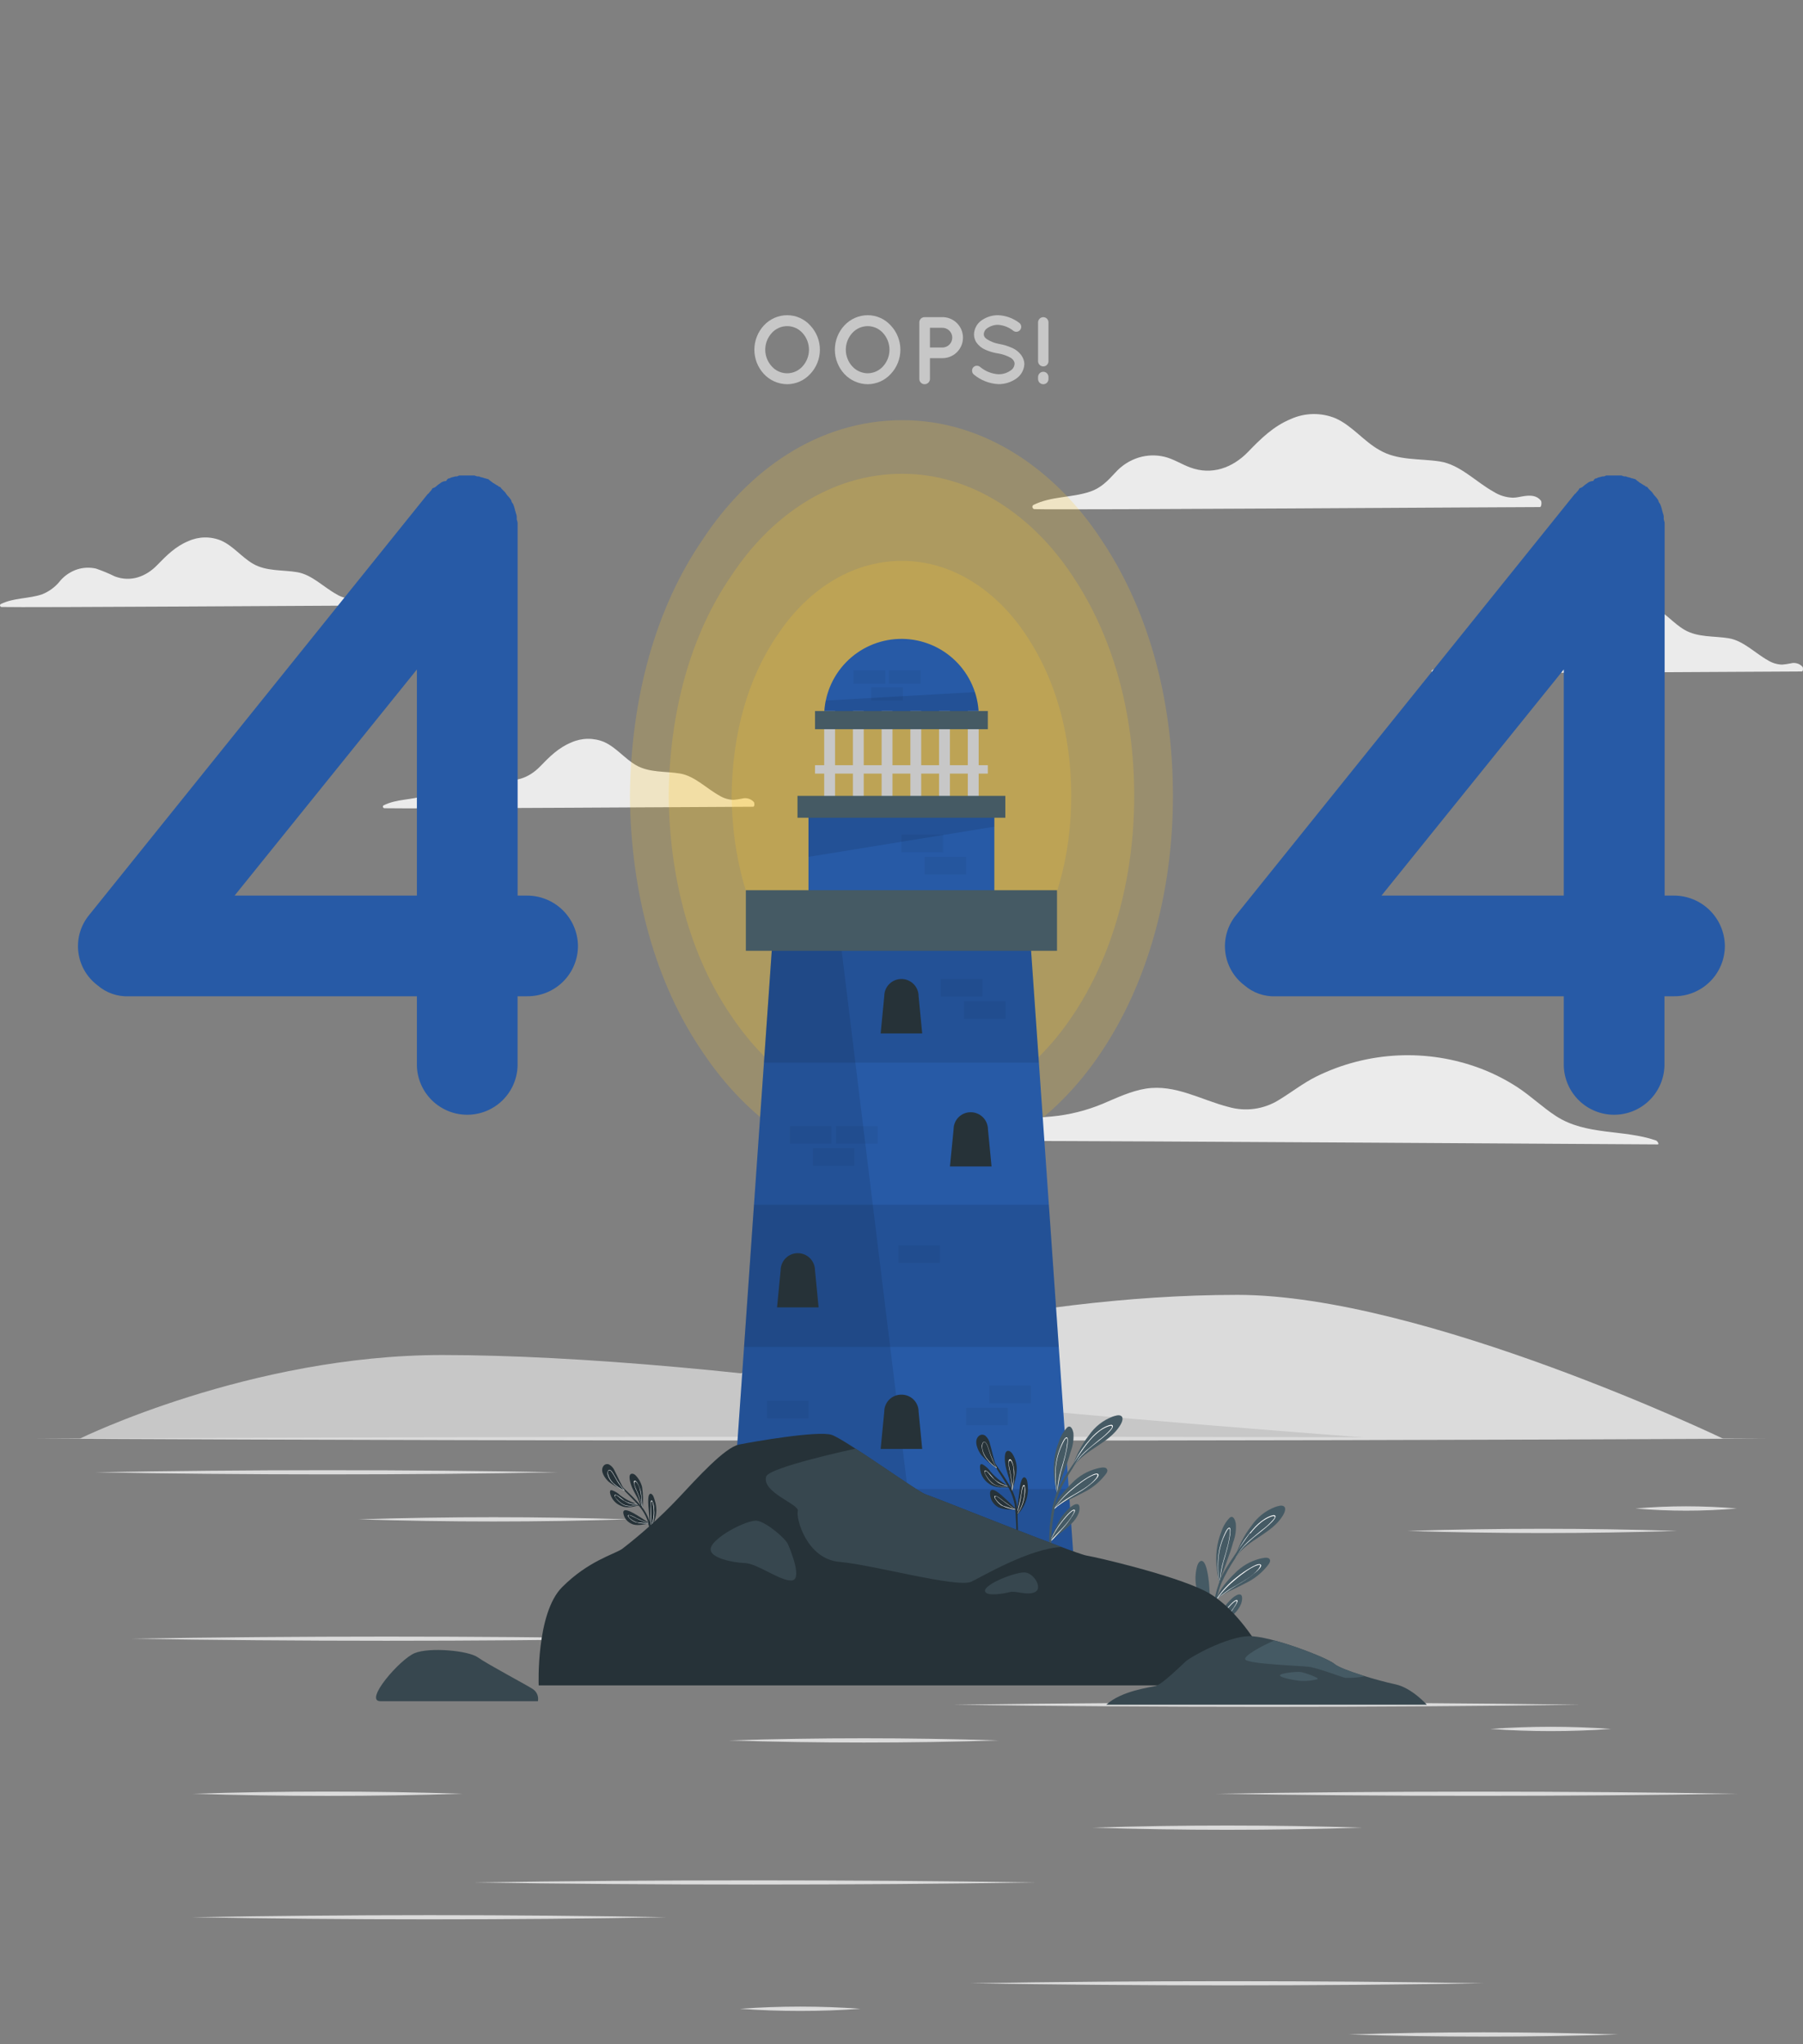 <svg width="232" height="263" viewBox="0 0 232 263" fill="none" xmlns="http://www.w3.org/2000/svg">
<rect x="0" y="0" width="232" height="263" fill="#808080" stroke="none"/>
<path d="M221.723 185.109C221.723 185.109 183.142 166.607 159.213 166.607C130.483 166.607 102.566 174.854 91.974 177.576C64.155 184.727 10.258 185.109 10.258 185.109H221.723Z" fill="#DBDBDB"/>
<path d="M10.258 185.109C10.258 185.109 32.164 174.347 56.911 174.347C74.186 174.347 98.983 176.578 122.334 180.227C131.225 181.618 177.507 185.109 177.507 185.109H10.258Z" fill="#C7C7C7"/>
<path d="M213.312 147.248C210.71 147.248 145.712 146.796 127.358 146.796C126.07 146.796 127.696 144.57 128.405 144.417C130.658 143.921 133.014 143.872 135.305 143.659C137.568 143.447 139.785 142.896 141.883 142.023C143.689 141.259 145.494 140.386 147.447 140.07C151.233 139.481 154.538 141.527 158.094 142.432C159.171 142.741 160.3 142.821 161.409 142.668C162.519 142.515 163.584 142.132 164.536 141.543C166.173 140.556 167.667 139.361 169.386 138.51C172.667 136.893 176.248 135.97 179.903 135.8C183.558 135.63 187.208 136.217 190.626 137.523C192.254 138.152 193.811 138.949 195.273 139.901C197.008 141.041 198.502 142.492 200.237 143.616C204.088 146.108 208.85 145.296 213.044 146.725C213.279 146.796 213.535 147.248 213.312 147.248Z" fill="#EBEBEB"/>
<path d="M198.153 65.244C194.711 65.244 136.767 65.626 133.123 65.511C132.861 65.511 132.72 65.118 132.981 64.966C135.278 63.831 137.891 64.06 140.269 63.258C141.671 62.784 142.532 61.867 143.509 60.815C144.322 59.902 145.369 59.228 146.536 58.867C147.599 58.546 148.728 58.511 149.809 58.764C150.987 59.042 151.991 59.718 153.125 60.138C155.913 61.191 158.618 60.193 160.604 58.131C162.24 56.434 163.876 54.831 166.085 53.92C166.995 53.508 167.98 53.288 168.979 53.274C169.977 53.26 170.968 53.452 171.889 53.838C174.006 54.803 175.446 56.74 177.464 57.885C179.809 59.287 182.662 58.976 185.264 59.374C187.866 59.773 189.884 61.993 192.175 63.264C192.923 63.742 193.786 64.009 194.673 64.038C195.186 64.038 195.688 63.886 196.195 63.82C196.986 63.722 197.733 63.749 198.268 64.404C198.404 64.567 198.355 65.244 198.153 65.244Z" fill="#EBEBEB"/>
<path d="M231.857 86.397C229.343 86.397 187.037 86.675 184.402 86.593C184.211 86.593 184.108 86.304 184.298 86.211C185.973 85.382 187.877 85.546 189.617 84.962C190.547 84.586 191.362 83.971 191.979 83.178C192.562 82.51 193.316 82.012 194.16 81.739C194.939 81.506 195.764 81.48 196.555 81.662C197.384 81.947 198.195 82.284 198.982 82.671C201.011 83.435 202.986 82.709 204.437 81.204C205.637 79.966 206.81 78.793 208.441 78.127C209.105 77.826 209.824 77.666 210.553 77.656C211.283 77.645 212.006 77.785 212.679 78.067C214.228 78.771 215.292 80.184 216.748 81.035C218.477 82.044 220.566 81.809 222.454 82.126C224.341 82.442 225.824 84.04 227.499 84.968C228.048 85.311 228.679 85.5 229.326 85.513C229.693 85.481 230.057 85.429 230.417 85.355C230.684 85.281 230.967 85.282 231.233 85.359C231.5 85.434 231.74 85.582 231.928 85.786C232.043 85.9 232.021 86.397 231.857 86.397Z" fill="#EBEBEB"/>
<path d="M96.926 103.802C94.412 103.802 52.111 104.081 49.471 103.993C49.28 103.993 49.177 103.71 49.368 103.617C51.042 102.782 52.946 102.951 54.686 102.362C55.62 101.99 56.438 101.374 57.053 100.579C57.638 99.912 58.392 99.417 59.235 99.144C60.013 98.909 60.839 98.883 61.63 99.068C62.456 99.353 63.265 99.689 64.051 100.071C66.086 100.841 68.061 100.11 69.506 98.61C70.701 97.366 71.879 96.199 73.504 95.533C74.169 95.232 74.888 95.072 75.617 95.061C76.346 95.051 77.07 95.191 77.743 95.473C79.297 96.177 80.361 97.59 81.817 98.441C83.546 99.45 85.635 99.21 87.517 99.531C89.399 99.853 90.894 101.446 92.568 102.368C93.115 102.711 93.745 102.899 94.39 102.913C94.756 102.879 95.12 102.826 95.481 102.755C95.748 102.682 96.029 102.683 96.296 102.758C96.562 102.833 96.802 102.979 96.992 103.181C97.112 103.306 97.096 103.802 96.926 103.802Z" fill="#EBEBEB"/>
<path d="M47.66 77.909C45.146 77.909 2.84 78.188 0.205 78.1C0.014 78.1 -0.089 77.817 0.101 77.724C1.776 76.895 3.68 77.058 5.42 76.469C6.353 76.097 7.168 75.481 7.782 74.686C8.367 74.021 9.121 73.525 9.963 73.251C10.738 73.011 11.562 72.98 12.352 73.158C13.182 73.443 13.993 73.78 14.78 74.167C16.809 74.931 18.784 74.206 20.234 72.7C21.434 71.462 22.607 70.289 24.238 69.624C24.902 69.323 25.622 69.162 26.351 69.152C27.08 69.141 27.804 69.282 28.476 69.564C30.026 70.267 31.089 71.68 32.545 72.531C34.275 73.54 36.364 73.3 38.251 73.622C40.138 73.944 41.622 75.537 43.297 76.458C43.845 76.802 44.477 76.99 45.124 77.004C45.49 76.97 45.854 76.917 46.215 76.846C46.481 76.773 46.763 76.774 47.029 76.849C47.296 76.924 47.536 77.07 47.726 77.271C47.846 77.413 47.807 77.909 47.66 77.909Z" fill="#EBEBEB"/>
<path d="M210.448 194.093C214.785 193.719 219.147 193.719 223.484 194.093C219.147 194.469 214.785 194.469 210.448 194.093Z" fill="#DBDBDB"/>
<path d="M223.484 230.797C201.955 231.157 178.015 231.146 156.469 230.797C178.02 230.442 201.95 230.431 223.484 230.797Z" fill="#DBDBDB"/>
<path d="M82.613 210.844C61.45 211.204 37.924 211.198 16.744 210.844C37.929 210.489 61.471 210.484 82.613 210.844Z" fill="#DBDBDB"/>
<path d="M59.513 230.797C47.966 231.162 36.347 231.162 24.805 230.797C36.347 230.426 47.966 230.426 59.513 230.797Z" fill="#DBDBDB"/>
<path d="M133.091 242.208C109.854 242.573 83.999 242.562 60.768 242.208C84.026 241.853 109.859 241.848 133.091 242.208Z" fill="#DBDBDB"/>
<path d="M175.255 235.16C163.713 235.526 152.094 235.526 140.547 235.16C152.094 234.79 163.713 234.79 175.255 235.16Z" fill="#DBDBDB"/>
<path d="M128.498 223.935C116.956 224.3 105.337 224.3 93.79 223.935C105.337 223.569 116.956 223.569 128.498 223.935Z" fill="#DBDBDB"/>
<path d="M208.25 261.768C196.708 262.134 185.089 262.134 173.542 261.768C185.089 261.403 196.708 261.403 208.25 261.768Z" fill="#DBDBDB"/>
<path d="M190.893 255.179C169.675 255.544 146.083 255.534 124.849 255.179C146.089 254.83 169.669 254.819 190.893 255.179Z" fill="#DBDBDB"/>
<path d="M80.846 195.489C69.304 195.855 57.68 195.855 46.138 195.489C57.68 195.124 69.299 195.124 80.846 195.489Z" fill="#DBDBDB"/>
<path d="M215.81 196.978C204.268 197.344 192.644 197.344 181.102 196.978C192.644 196.613 204.262 196.613 215.81 196.978Z" fill="#DBDBDB"/>
<path d="M71.748 189.434C52.657 189.8 31.384 189.789 12.238 189.434C31.373 189.085 52.602 189.074 71.748 189.434Z" fill="#DBDBDB"/>
<path d="M207.295 222.457C202.131 222.828 196.947 222.828 191.782 222.457C196.947 222.086 202.131 222.086 207.295 222.457Z" fill="#DBDBDB"/>
<path d="M85.777 246.686C66.141 247.046 44.322 247.041 24.685 246.686C44.322 246.332 66.141 246.321 85.777 246.686Z" fill="#DBDBDB"/>
<path d="M203.297 219.342C177.387 219.702 148.587 219.697 122.661 219.342C148.593 218.988 177.382 218.982 203.297 219.342Z" fill="#DBDBDB"/>
<path d="M110.732 258.463C105.566 258.834 100.38 258.834 95.214 258.463C100.38 258.092 105.566 258.092 110.732 258.463Z" fill="#DBDBDB"/>
<path d="M4.58 185.109C75.959 184.776 156.022 184.771 227.401 185.109C156.022 185.447 75.959 185.442 4.58 185.109Z" fill="#DBDBDB"/>
<path d="M104.257 41.876C105.055 42.719 105.5 43.835 105.5 44.996C105.5 46.157 105.055 47.273 104.257 48.116C103.882 48.527 103.427 48.856 102.919 49.083C102.412 49.31 101.863 49.43 101.306 49.436C100.74 49.434 100.18 49.316 99.661 49.089C99.142 48.862 98.676 48.531 98.29 48.116C97.504 47.267 97.068 46.153 97.068 44.996C97.068 43.839 97.504 42.725 98.29 41.876C98.674 41.459 99.141 41.127 99.66 40.9C100.179 40.673 100.74 40.556 101.306 40.556C101.863 40.559 102.413 40.678 102.921 40.905C103.429 41.133 103.884 41.463 104.257 41.876ZM104.094 44.996C104.094 44.199 103.797 43.43 103.259 42.841C103.01 42.565 102.706 42.343 102.365 42.192C102.025 42.04 101.657 41.962 101.285 41.962C100.912 41.962 100.544 42.04 100.204 42.192C99.864 42.343 99.559 42.565 99.31 42.841C98.769 43.428 98.469 44.196 98.469 44.993C98.469 45.791 98.769 46.559 99.31 47.145C99.558 47.423 99.862 47.646 100.203 47.799C100.543 47.951 100.912 48.03 101.285 48.03C101.658 48.03 102.026 47.951 102.367 47.799C102.707 47.646 103.011 47.423 103.259 47.145C103.797 46.559 104.095 45.792 104.094 44.996Z" fill="#C7C7C7"/>
<path d="M114.616 41.876C115.414 42.719 115.858 43.836 115.858 44.996C115.858 46.157 115.414 47.273 114.616 48.116C114.242 48.527 113.787 48.856 113.281 49.083C112.774 49.31 112.226 49.43 111.67 49.436C111.103 49.434 110.543 49.316 110.023 49.089C109.503 48.862 109.035 48.531 108.648 48.116C107.863 47.267 107.426 46.153 107.426 44.996C107.426 43.839 107.863 42.725 108.648 41.876C109.034 41.459 109.501 41.127 110.021 40.9C110.541 40.673 111.103 40.556 111.67 40.556C112.226 40.559 112.775 40.678 113.282 40.906C113.789 41.133 114.243 41.463 114.616 41.876ZM114.452 44.996C114.453 44.199 114.155 43.43 113.618 42.842C113.371 42.569 113.071 42.35 112.736 42.199C112.401 42.047 112.038 41.967 111.67 41.963C111.294 41.961 110.921 42.039 110.576 42.19C110.231 42.341 109.922 42.563 109.668 42.842C109.131 43.429 108.834 44.197 108.834 44.993C108.834 45.79 109.131 46.557 109.668 47.145C109.923 47.423 110.232 47.645 110.577 47.797C110.921 47.949 111.294 48.028 111.67 48.029C112.038 48.023 112.401 47.941 112.736 47.789C113.071 47.637 113.371 47.418 113.618 47.145C114.156 46.559 114.454 45.792 114.452 44.996Z" fill="#C7C7C7"/>
<path d="M121.178 46.082H119.661V48.76C119.658 48.941 119.584 49.114 119.454 49.241C119.324 49.367 119.15 49.438 118.969 49.436C118.79 49.435 118.618 49.363 118.492 49.236C118.365 49.11 118.294 48.939 118.292 48.76V41.483C118.291 41.394 118.308 41.306 118.342 41.224C118.376 41.141 118.426 41.066 118.489 41.004C118.552 40.941 118.626 40.891 118.709 40.857C118.791 40.823 118.879 40.806 118.969 40.807H121.15C121.507 40.791 121.863 40.847 122.197 40.972C122.531 41.097 122.836 41.289 123.094 41.536C123.352 41.782 123.557 42.078 123.698 42.406C123.838 42.734 123.91 43.087 123.91 43.444C123.91 43.801 123.838 44.154 123.698 44.482C123.557 44.81 123.352 45.106 123.094 45.353C122.836 45.599 122.531 45.791 122.197 45.916C121.863 46.042 121.507 46.098 121.15 46.082H121.178ZM119.661 44.712H121.178C121.351 44.724 121.525 44.7 121.689 44.641C121.853 44.582 122.003 44.491 122.13 44.372C122.257 44.253 122.358 44.109 122.427 43.95C122.496 43.79 122.532 43.618 122.532 43.444C122.532 43.27 122.496 43.098 122.427 42.939C122.358 42.779 122.257 42.636 122.13 42.517C122.003 42.398 121.853 42.306 121.689 42.248C121.525 42.189 121.351 42.165 121.178 42.176H119.661V44.712Z" fill="#C7C7C7"/>
<path d="M125.209 47.292C125.262 47.227 125.327 47.174 125.402 47.134C125.476 47.095 125.557 47.07 125.641 47.062C125.724 47.054 125.809 47.062 125.889 47.087C125.969 47.111 126.044 47.152 126.109 47.205C126.772 47.766 127.598 48.099 128.465 48.154C129.013 48.166 129.551 48.005 130.003 47.696C130.16 47.606 130.293 47.478 130.388 47.323C130.483 47.169 130.538 46.993 130.549 46.812C130.552 46.671 130.512 46.532 130.434 46.414C130.34 46.264 130.213 46.138 130.063 46.043C129.541 45.749 128.97 45.553 128.378 45.465H128.351C127.803 45.374 127.269 45.213 126.763 44.985C126.296 44.781 125.897 44.448 125.612 44.025C125.424 43.72 125.326 43.369 125.329 43.011C125.341 42.654 125.437 42.306 125.609 41.993C125.78 41.681 126.022 41.413 126.316 41.211C126.941 40.775 127.687 40.545 128.449 40.556C129.418 40.603 130.351 40.939 131.127 41.522C131.265 41.616 131.361 41.761 131.394 41.925C131.427 42.089 131.393 42.26 131.301 42.4C131.257 42.47 131.198 42.531 131.129 42.579C131.061 42.627 130.983 42.66 130.901 42.677C130.82 42.695 130.735 42.695 130.653 42.68C130.571 42.664 130.493 42.632 130.423 42.585C129.858 42.125 129.165 41.849 128.438 41.794C127.945 41.787 127.463 41.934 127.058 42.214C126.923 42.296 126.81 42.409 126.729 42.544C126.647 42.679 126.599 42.831 126.589 42.989C126.584 43.111 126.614 43.232 126.676 43.338C126.765 43.464 126.878 43.572 127.009 43.654C127.475 43.949 127.993 44.151 128.536 44.249C129.123 44.349 129.695 44.523 130.238 44.767C130.737 44.984 131.164 45.337 131.471 45.787C131.675 46.092 131.792 46.446 131.809 46.812C131.797 47.192 131.695 47.563 131.511 47.895C131.327 48.227 131.066 48.511 130.751 48.722C130.083 49.19 129.286 49.436 128.471 49.425C127.312 49.368 126.203 48.936 125.312 48.193C125.183 48.084 125.101 47.93 125.082 47.763C125.062 47.596 125.108 47.427 125.209 47.292Z" fill="#C7C7C7"/>
<path d="M133.571 46.463V41.483C133.572 41.304 133.644 41.133 133.77 41.007C133.897 40.88 134.068 40.808 134.247 40.807C134.335 40.808 134.422 40.826 134.503 40.86C134.584 40.895 134.658 40.944 134.72 41.007C134.782 41.07 134.83 41.145 134.863 41.226C134.896 41.308 134.913 41.395 134.912 41.483V46.463C134.914 46.552 134.898 46.64 134.865 46.722C134.832 46.804 134.784 46.88 134.722 46.943C134.66 47.006 134.586 47.057 134.505 47.092C134.423 47.126 134.335 47.145 134.247 47.145C134.158 47.145 134.069 47.127 133.987 47.093C133.904 47.059 133.83 47.009 133.767 46.945C133.704 46.882 133.654 46.807 133.62 46.724C133.587 46.641 133.57 46.553 133.571 46.463ZM134.247 49.436C134.158 49.437 134.07 49.42 133.987 49.386C133.905 49.352 133.83 49.303 133.767 49.24C133.704 49.177 133.654 49.102 133.621 49.02C133.587 48.937 133.57 48.849 133.571 48.76V48.509C133.572 48.33 133.644 48.159 133.77 48.032C133.897 47.906 134.068 47.834 134.247 47.833C134.424 47.835 134.594 47.908 134.718 48.034C134.843 48.161 134.912 48.331 134.912 48.509V48.76C134.914 48.848 134.898 48.936 134.865 49.018C134.832 49.1 134.783 49.175 134.721 49.237C134.659 49.3 134.586 49.35 134.504 49.385C134.423 49.419 134.335 49.436 134.247 49.436Z" fill="#C7C7C7"/>
<path d="M221.946 121.704C221.946 122.565 221.774 123.417 221.441 124.21C221.108 125.004 220.62 125.723 220.006 126.326C219.393 126.929 218.665 127.404 217.866 127.723C217.067 128.042 216.212 128.199 215.352 128.185H214.173V137.141C214.125 138.826 213.421 140.426 212.211 141.601C211.002 142.776 209.382 143.433 207.696 143.433C206.01 143.433 204.39 142.776 203.181 141.601C201.972 140.426 201.268 138.826 201.219 137.141V128.19H164.127C162.662 128.244 161.231 127.739 160.124 126.777C159.442 126.263 158.873 125.615 158.449 124.874C158.025 124.133 157.757 123.313 157.659 122.465C157.562 121.617 157.638 120.758 157.882 119.94C158.127 119.122 158.535 118.362 159.082 117.706L202.653 63.536C202.773 63.536 202.773 63.416 202.888 63.302C203.036 63.168 203.156 63.007 203.242 62.827C203.468 62.769 203.672 62.648 203.832 62.478C203.952 62.358 204.186 62.238 204.306 62.124C204.511 61.975 204.757 61.893 205.01 61.889C205.124 61.649 205.244 61.535 205.479 61.535C205.599 61.414 205.833 61.414 206.188 61.3C206.354 61.318 206.52 61.275 206.657 61.18H208.659C208.839 61.277 209.044 61.318 209.248 61.3C209.368 61.414 209.722 61.414 209.957 61.535C210.072 61.535 210.312 61.649 210.426 61.649C210.666 61.889 210.895 62.004 211.015 62.124C211.25 62.238 211.37 62.358 211.604 62.478C211.62 62.477 211.635 62.48 211.65 62.485C211.664 62.491 211.678 62.499 211.689 62.51C211.7 62.52 211.709 62.533 211.715 62.548C211.721 62.562 211.724 62.577 211.724 62.593C211.839 62.593 212.073 62.713 212.073 62.827L212.548 63.302C212.663 63.416 212.783 63.651 212.903 63.771C213.08 63.949 213.238 64.147 213.372 64.36C213.401 64.536 213.483 64.7 213.606 64.829C213.705 65.059 213.785 65.296 213.846 65.538C213.846 65.653 213.961 65.893 213.961 66.007C214.064 66.228 214.104 66.474 214.075 66.716C214.075 66.951 214.195 67.071 214.195 67.305V115.235H215.374C217.101 115.228 218.761 115.904 219.993 117.116C221.224 118.328 221.926 119.977 221.946 121.704ZM201.219 86.14L177.764 115.23H201.219V86.14Z" fill="#275AA6"/>
<path d="M74.371 121.704C74.371 122.565 74.199 123.417 73.866 124.21C73.533 125.004 73.045 125.723 72.432 126.326C71.818 126.929 71.09 127.404 70.291 127.723C69.492 128.042 68.637 128.199 67.777 128.185H66.599V137.141C66.55 138.826 65.846 140.426 64.636 141.601C63.427 142.776 61.807 143.433 60.121 143.433C58.435 143.433 56.816 142.776 55.606 141.601C54.397 140.426 53.693 138.826 53.644 137.141V128.19H16.553C15.087 128.244 13.656 127.739 12.549 126.777C11.866 126.264 11.295 125.617 10.87 124.877C10.445 124.136 10.175 123.317 10.076 122.468C9.977 121.62 10.051 120.761 10.294 119.942C10.538 119.123 10.945 118.363 11.491 117.706L55.062 63.536C55.182 63.536 55.182 63.416 55.297 63.302C55.443 63.166 55.563 63.006 55.651 62.827C55.876 62.767 56.08 62.647 56.24 62.478C56.355 62.358 56.595 62.238 56.709 62.124C56.917 61.976 57.164 61.894 57.419 61.889C57.533 61.649 57.653 61.535 57.888 61.535C58.008 61.414 58.242 61.414 58.597 61.3C58.762 61.317 58.929 61.275 59.066 61.18H61.068C61.248 61.277 61.453 61.318 61.657 61.3C61.777 61.414 62.126 61.414 62.366 61.535C62.48 61.535 62.715 61.649 62.835 61.649C63.069 61.889 63.304 62.004 63.424 62.124C63.659 62.238 63.779 62.358 64.013 62.478C64.044 62.478 64.073 62.49 64.094 62.512C64.116 62.533 64.128 62.562 64.128 62.593C64.248 62.593 64.482 62.713 64.482 62.827L64.957 63.302C65.071 63.416 65.191 63.651 65.306 63.771C65.488 63.947 65.647 64.145 65.781 64.36C65.807 64.537 65.889 64.701 66.015 64.829C66.114 65.058 66.192 65.296 66.25 65.538C66.25 65.653 66.37 65.893 66.37 66.007C66.473 66.228 66.513 66.474 66.484 66.716C66.484 66.951 66.604 67.071 66.604 67.305V115.235H67.782C69.513 115.224 71.177 115.898 72.412 117.11C73.647 118.322 74.351 119.974 74.371 121.704ZM53.644 86.14L30.189 115.23H53.644V86.14Z" fill="#275AA6"/>
<g opacity="0.2">
<path d="M150.927 102.401C150.927 114.946 147.616 126.565 141.682 135.401C135.872 144.128 126.763 150.739 116.127 150.739C105.217 150.739 96.245 144.112 90.435 135.401C84.364 126.565 81.163 114.968 81.053 102.401C81.19 89.691 84.364 78.231 90.435 69.389C96.245 60.553 105.217 54.062 116.127 54.062C126.763 54.062 135.872 60.553 141.682 69.389C147.627 78.231 150.927 89.691 150.927 102.401Z" fill="#FFC727"/>
</g>
<g opacity="0.2">
<path d="M145.942 102.401C145.942 113.173 143.1 123.128 138.011 130.688C133.036 138.156 125.225 143.834 116.11 143.834C106.756 143.834 99.065 138.156 94.085 130.688C88.881 123.112 86.159 113.173 86.039 102.401C86.159 91.491 88.881 81.673 94.085 74.102C99.065 66.526 106.756 60.962 116.11 60.962C125.225 60.962 133.02 66.526 138.011 74.102C143.1 81.684 145.942 91.508 145.942 102.401Z" fill="#FFC727"/>
</g>
<g opacity="0.2">
<path d="M137.842 102.401C137.842 110.261 135.769 117.51 132.054 123.041C128.427 128.495 122.727 132.63 116.078 132.63C109.254 132.63 103.641 128.485 100.008 123.041C96.19 117.51 94.226 110.261 94.139 102.401C94.226 94.453 96.212 87.286 100.008 81.755C103.641 76.229 109.281 72.166 116.078 72.166C122.727 72.166 128.427 76.229 132.054 81.755C135.769 87.286 137.842 94.431 137.842 102.401Z" fill="#FFC727"/>
</g>
<path d="M138.796 209.868H93.185L94.461 191.584L95.743 173.3L97.019 155.01L98.301 136.727L99.577 118.437H132.403L133.68 136.727L134.961 155.01L136.238 173.3L137.52 191.584L138.796 209.868Z" fill="#275AA6"/>
<path opacity="0.1" d="M133.68 136.727H98.301L99.577 118.437H132.403L133.68 136.727Z" fill="black"/>
<path opacity="0.1" d="M138.796 209.868H93.185L94.461 191.584H137.52L138.796 209.868Z" fill="black"/>
<path opacity="0.1" d="M136.238 173.3H95.743L97.019 155.01H134.961L136.238 173.3Z" fill="black"/>
<path opacity="0.1" d="M99.577 118.437H107.825L119.023 209.868H93.185L99.577 118.437Z" fill="black"/>
<path d="M115.99 125.965C115.404 125.965 114.843 126.197 114.428 126.612C114.014 127.026 113.781 127.588 113.781 128.174L113.318 132.968H118.663L118.199 128.174C118.199 127.588 117.967 127.026 117.552 126.612C117.138 126.197 116.576 125.965 115.99 125.965Z" fill="#263238"/>
<path d="M124.914 143.108C124.625 143.105 124.339 143.159 124.071 143.267C123.803 143.375 123.559 143.535 123.354 143.738C123.148 143.941 122.985 144.182 122.874 144.449C122.762 144.715 122.705 145.001 122.705 145.29L122.236 150.085H127.587L127.123 145.29C127.116 144.709 126.88 144.154 126.467 143.746C126.053 143.337 125.495 143.108 124.914 143.108Z" fill="#263238"/>
<path d="M102.659 161.24C102.078 161.24 101.52 161.469 101.107 161.877C100.693 162.285 100.457 162.84 100.45 163.421L99.987 168.216H105.332L104.868 163.421C104.86 162.841 104.623 162.287 104.21 161.879C103.797 161.47 103.24 161.241 102.659 161.24Z" fill="#263238"/>
<path d="M115.99 179.447C115.702 179.443 115.415 179.497 115.147 179.605C114.879 179.713 114.635 179.873 114.43 180.076C114.224 180.279 114.061 180.521 113.95 180.788C113.839 181.054 113.781 181.34 113.781 181.629L113.318 186.429H118.663L118.199 181.629C118.2 181.34 118.142 181.054 118.031 180.788C117.919 180.521 117.756 180.279 117.551 180.076C117.345 179.873 117.102 179.713 116.834 179.605C116.566 179.497 116.279 179.443 115.99 179.447Z" fill="#263238"/>
<path d="M125.929 92.07H106.052C106.072 89.508 107.079 87.054 108.864 85.217C110.648 83.38 113.073 82.303 115.632 82.209C118.192 82.116 120.689 83.013 122.603 84.715C124.517 86.417 125.7 88.791 125.907 91.344C125.923 91.584 125.929 91.829 125.929 92.07Z" fill="#275AA6"/>
<path opacity="0.1" d="M125.934 92.07H106.052C106.05 91.421 106.112 90.775 106.237 90.139L125.46 89.048C125.699 89.796 125.849 90.571 125.907 91.355C125.923 91.584 125.934 91.824 125.934 92.07Z" fill="black"/>
<path d="M107.448 104.206V91.486H106.052V104.206H107.448Z" fill="#C7C7C7"/>
<path d="M111.141 104.206V91.486H109.745V104.206H111.141Z" fill="#C7C7C7"/>
<path d="M114.839 104.206V91.486H113.443V104.206H114.839Z" fill="#C7C7C7"/>
<path d="M118.538 104.206V91.486H117.141V104.206H118.538Z" fill="#C7C7C7"/>
<path d="M122.23 104.206V91.486H120.834V104.206H122.23Z" fill="#C7C7C7"/>
<path d="M127.107 98.457H104.874V99.537H127.107V98.457Z" fill="#C7C7C7"/>
<path d="M125.929 104.206V91.486H124.532V104.206H125.929Z" fill="#C7C7C7"/>
<path d="M127.947 104.206H104.034V115.704H127.947V104.206Z" fill="#275AA6"/>
<path opacity="0.1" d="M127.947 104.206V106.366L104.034 110.25V104.206H127.947Z" fill="black"/>
<g opacity="0.05">
<path d="M132.654 178.285H127.309V180.543H132.654V178.285Z" fill="black"/>
<path d="M129.671 181.133H124.325V183.391H129.671V181.133Z" fill="black"/>
<path d="M112.93 144.892H107.585V147.15H112.93V144.892Z" fill="black"/>
<path d="M109.947 147.739H104.601V149.998H109.947V147.739Z" fill="black"/>
<path d="M106.974 144.892H101.628V147.15H106.974V144.892Z" fill="black"/>
<path d="M118.467 86.239H114.376V87.968H118.467V86.239Z" fill="black"/>
<path d="M116.181 88.42H112.09V90.15H116.181V88.42Z" fill="black"/>
<path d="M113.912 86.239H109.821V87.968H113.912V86.239Z" fill="black"/>
<path d="M104.034 180.233H98.688V182.491H104.034V180.233Z" fill="black"/>
<path d="M126.414 125.965H121.069V128.223H126.414V125.965Z" fill="black"/>
<path d="M129.392 128.817H124.047V131.076H129.392V128.817Z" fill="black"/>
<path d="M121.336 107.402H115.99V109.661H121.336V107.402Z" fill="black"/>
<path d="M124.32 110.25H118.974V112.508H124.32V110.25Z" fill="black"/>
<path d="M120.949 160.236H115.603V162.494H120.949V160.236Z" fill="black"/>
</g>
<path d="M136.009 114.543H95.972V122.337H136.009V114.543Z" fill="#455A64"/>
<path d="M129.36 102.401H102.616V105.215H129.36V102.401Z" fill="#455A64"/>
<path d="M127.107 91.486H104.874V93.826H127.107V91.486Z" fill="#455A64"/>
<path d="M129.785 191.382C128.923 191.409 127.969 191.458 127.254 190.902C126.895 190.664 126.601 190.339 126.4 189.958C126.199 189.577 126.097 189.151 126.103 188.72C126.103 188.469 126.185 188.316 126.452 188.425C126.852 188.658 127.196 188.974 127.461 189.353C127.82 189.767 128.218 190.146 128.651 190.482C128.956 190.716 129.289 190.918 129.6 191.147L129.714 191.235L129.758 191.267H129.785C129.79 191.265 129.796 191.264 129.801 191.264C129.807 191.264 129.813 191.265 129.818 191.267C129.833 191.272 129.846 191.282 129.854 191.296C129.861 191.309 129.863 191.326 129.859 191.341C129.854 191.356 129.844 191.369 129.83 191.377C129.817 191.384 129.8 191.386 129.785 191.382Z" fill="#263238"/>
<path d="M129.823 191.322C129.07 191.322 128.258 191.322 127.641 190.831C127.364 190.587 127.128 190.3 126.943 189.98C126.856 189.838 126.594 189.434 126.703 189.249C126.9 188.944 127.794 190.187 127.92 190.302C128.392 190.73 128.967 191.029 129.589 191.169L129.703 191.256C129.263 191.166 128.841 191.004 128.454 190.776C127.979 190.428 127.556 190.013 127.2 189.544C127.107 189.445 126.834 189.129 126.736 189.325C126.638 189.522 126.916 189.871 126.97 189.964C127.151 190.265 127.375 190.537 127.636 190.771C128.236 191.316 129.049 191.278 129.818 191.316C129.823 191.311 129.823 191.316 129.823 191.322Z" fill="white"/>
<path d="M130.254 191.905V192.004C130.247 192.008 130.238 192.01 130.23 192.01C130.221 192.01 130.213 192.008 130.205 192.004V191.971V191.944C130.052 191.371 129.992 190.782 129.834 190.215C129.676 189.647 129.491 189.124 129.381 188.578C129.311 188.229 129.071 186.478 129.84 186.696C130.183 186.789 130.418 187.285 130.543 187.58C130.712 187.98 130.81 188.406 130.832 188.84C130.865 189.887 130.472 190.88 130.254 191.905Z" fill="#263238"/>
<path d="M130.505 189.724C130.518 189.323 130.476 188.923 130.38 188.534C130.347 188.398 130.178 187.754 129.96 187.771C129.741 187.787 129.796 188.06 129.78 188.153C129.77 188.548 129.823 188.942 129.938 189.32C130.088 190.09 130.18 190.871 130.216 191.655V191.807V191.933C130.216 191.933 130.216 191.96 130.216 191.971V192.004C130.222 192.008 130.23 192.01 130.238 192.01C130.246 192.01 130.253 192.008 130.26 192.004V191.905V191.982V191.9V191.753C130.381 191.082 130.463 190.404 130.505 189.724ZM130.243 191.491C130.243 191.033 130.178 190.575 130.112 190.122C130.047 189.669 129.992 189.391 129.911 189.031C129.861 188.828 129.829 188.622 129.812 188.414C129.812 188.251 129.812 187.662 130.134 188.027C130.329 188.382 130.432 188.779 130.434 189.184C130.47 189.546 130.47 189.912 130.434 190.274C130.374 190.678 130.303 191.082 130.243 191.491Z" fill="white"/>
<path d="M130.718 194.251H130.685C129.9 194.213 128.858 194.284 128.203 193.765C127.927 193.562 127.709 193.291 127.568 192.979C127.428 192.666 127.37 192.323 127.401 191.982C127.571 191.256 128.552 192.129 128.809 192.336C129.485 192.923 130.128 193.548 130.734 194.207L130.718 194.251Z" fill="#263238"/>
<path d="M130.745 194.251L130.609 194.169C130.096 193.842 129.589 193.493 129.109 193.122C128.983 193.029 128.1 192.244 127.969 192.527C127.887 192.696 128.181 193.04 128.274 193.16C128.441 193.373 128.642 193.557 128.869 193.705C129.422 193.973 130.012 194.157 130.62 194.251H130.701C130.701 194.251 130.751 194.251 130.745 194.251ZM129.191 193.804C128.941 193.69 128.712 193.535 128.514 193.345C128.383 193.22 127.92 192.751 128.045 192.56C128.111 192.456 128.165 192.511 128.291 192.56L128.454 192.658C128.585 192.745 128.705 192.844 128.831 192.942C129.043 193.116 129.261 193.28 129.485 193.444C129.851 193.711 130.227 193.962 130.609 194.196C130.128 194.09 129.654 193.953 129.191 193.787V193.804Z" fill="white"/>
<path d="M132.152 192.642C131.947 193.542 131.478 194.361 130.805 194.993C130.798 194.997 130.791 194.999 130.783 194.999C130.776 194.999 130.768 194.997 130.761 194.993C130.761 194.993 130.761 194.96 130.761 194.944L130.8 194.905C130.931 193.815 131.072 192.778 131.187 191.709C131.187 191.453 131.405 189.849 131.901 190.111C132.207 190.275 132.223 190.929 132.251 191.202C132.293 191.684 132.26 192.17 132.152 192.642Z" fill="#263238"/>
<path d="M131.869 191.213C131.841 191.12 131.792 191.033 131.694 191.093C131.503 191.213 131.427 191.965 131.394 192.184C131.263 193.04 131.061 193.869 130.849 194.715C130.849 194.785 130.811 194.856 130.794 194.927L130.745 194.993C130.752 194.997 130.759 194.999 130.767 194.999C130.775 194.999 130.782 194.997 130.789 194.993L130.854 194.905C131.19 194.445 131.451 193.936 131.629 193.395C131.743 193.051 131.82 192.696 131.858 192.336C131.932 191.966 131.935 191.585 131.869 191.213ZM130.86 194.835C130.847 194.847 130.838 194.862 130.832 194.878C130.838 194.848 130.847 194.819 130.86 194.791C131.06 194.149 131.22 193.495 131.34 192.833C131.394 192.495 131.432 192.156 131.498 191.818C131.531 191.682 131.596 191.273 131.716 191.213C131.836 191.153 131.831 191.305 131.841 191.393C131.847 191.474 131.847 191.556 131.841 191.638C131.857 192.78 131.513 193.898 130.86 194.835Z" fill="white"/>
<path d="M130.936 197.295H130.778C130.778 197.153 130.778 197.016 130.778 196.88C130.778 196.335 130.734 195.762 130.701 195.206C130.701 194.889 130.663 194.573 130.625 194.262V194.251C130.625 194.251 130.625 194.196 130.625 194.175C130.628 194.147 130.628 194.12 130.625 194.093C130.554 193.384 130.37 192.692 130.08 192.042C129.981 191.824 129.872 191.611 129.758 191.404L129.725 191.344L129.692 191.278L129.665 191.235C129.305 190.596 128.885 189.985 128.492 189.369L128.16 188.824V188.791V188.753C127.669 187.973 127.178 187.182 126.665 186.418C126.665 186.391 126.692 186.364 126.709 186.391C127.058 186.904 127.418 187.4 127.772 187.902L127.914 188.104L128.198 188.502L128.743 189.304C129.27 190.055 129.752 190.836 130.189 191.644L130.276 191.829L130.331 191.944C130.331 191.987 130.369 192.031 130.391 192.08C130.715 192.866 130.9 193.702 130.936 194.551C130.936 194.611 130.936 194.671 130.936 194.731C130.933 194.758 130.933 194.786 130.936 194.813V194.856C130.933 194.874 130.933 194.893 130.936 194.911V194.955C130.936 195.009 130.936 195.058 130.936 195.107C130.936 195.653 130.974 196.226 130.985 196.782L130.936 197.295Z" fill="#263238"/>
<path d="M126.25 187.193C125.825 186.614 125.274 185.425 125.907 184.804C126.022 184.684 126.176 184.611 126.342 184.599C126.507 184.587 126.67 184.637 126.801 184.738C127.114 185.027 127.323 185.41 127.396 185.829C127.685 186.844 127.876 187.874 128.241 188.862C128.257 188.897 128.269 188.934 128.28 188.971C128.28 188.971 128.28 188.971 128.247 188.971L128.214 188.878C127.479 188.418 126.817 187.85 126.25 187.193Z" fill="#263238"/>
<path d="M128.247 188.851C128.096 188.611 127.962 188.361 127.843 188.104C127.605 187.571 127.4 187.024 127.227 186.467C127.161 186.249 126.85 185.185 126.469 185.611C126.34 185.825 126.301 186.082 126.36 186.325C126.404 186.674 126.515 187.011 126.687 187.318C127.052 187.91 127.539 188.418 128.116 188.807L128.192 188.867V188.894H128.225C128.225 188.894 128.252 188.856 128.247 188.851ZM128.078 188.731C127.618 188.389 127.212 187.981 126.872 187.52C126.699 187.273 126.564 187.001 126.474 186.713C126.436 186.586 126.408 186.457 126.392 186.325C126.381 186.226 126.381 186.125 126.392 186.025C126.392 185.807 126.485 185.573 126.616 185.545C126.747 185.518 126.829 185.611 126.932 185.796C126.97 185.857 127.003 185.921 127.03 185.987C127.099 186.151 127.157 186.318 127.205 186.489C127.298 186.773 127.385 187.034 127.489 187.329C127.554 187.514 127.63 187.7 127.707 187.874C127.843 188.191 128.002 188.497 128.181 188.791L128.078 188.731Z" fill="white"/>
<path d="M82.172 193.705C81.43 193.891 80.601 194.104 79.881 193.744C79.528 193.602 79.216 193.374 78.974 193.082C78.731 192.79 78.565 192.442 78.49 192.069C78.49 191.845 78.49 191.704 78.741 191.747C79.133 191.877 79.49 192.094 79.788 192.38C80.176 192.674 80.59 192.932 81.026 193.149C81.337 193.296 81.659 193.416 81.97 193.558L82.09 193.613H82.133C82.133 193.613 82.133 193.613 82.166 193.613C82.172 193.612 82.178 193.613 82.184 193.615C82.19 193.617 82.195 193.62 82.2 193.624C82.204 193.628 82.208 193.633 82.211 193.639C82.213 193.644 82.215 193.65 82.215 193.656C82.216 193.662 82.215 193.669 82.213 193.674C82.211 193.68 82.208 193.685 82.204 193.69C82.2 193.694 82.195 193.698 82.189 193.701C82.184 193.704 82.178 193.705 82.172 193.705Z" fill="#263238"/>
<path d="M82.172 193.64C81.512 193.765 80.808 193.94 80.186 193.602C79.903 193.435 79.645 193.228 79.423 192.985C79.324 192.876 79.019 192.555 79.084 192.391C79.199 192.085 80.208 193.007 80.339 193.089C80.825 193.378 81.377 193.536 81.943 193.547L82.063 193.602C81.662 193.6 81.264 193.533 80.884 193.405C80.408 193.187 79.965 192.9 79.57 192.555C79.477 192.489 79.183 192.26 79.128 192.451C79.073 192.642 79.384 192.893 79.45 192.964C79.659 193.193 79.902 193.39 80.17 193.547C80.792 193.896 81.495 193.738 82.161 193.629L82.172 193.64Z" fill="white"/>
<path d="M82.674 194.071V194.158C82.668 194.164 82.66 194.167 82.652 194.167C82.644 194.167 82.636 194.164 82.63 194.158V194.12C82.395 193.656 82.237 193.149 81.997 192.685C81.757 192.222 81.506 191.807 81.31 191.344C81.184 191.055 80.661 189.571 81.37 189.62C81.686 189.62 81.981 190.035 82.144 190.269C82.363 190.587 82.524 190.942 82.619 191.316C82.758 192.228 82.777 193.154 82.674 194.071Z" fill="#263238"/>
<path d="M82.499 192.124C82.438 191.772 82.33 191.431 82.177 191.109C82.123 191 81.861 190.465 81.67 190.52C81.479 190.574 81.583 190.798 81.588 190.88C81.649 191.226 81.763 191.561 81.926 191.873C82.198 192.517 82.423 193.181 82.597 193.858C82.594 193.904 82.594 193.949 82.597 193.995C82.597 194.033 82.597 194.065 82.597 194.104V194.175C82.603 194.18 82.611 194.183 82.619 194.183C82.627 194.183 82.635 194.18 82.641 194.175C82.638 194.146 82.638 194.116 82.641 194.087C82.639 194.111 82.639 194.135 82.641 194.158V194.071C82.641 194.033 82.641 193.995 82.641 193.956C82.626 193.343 82.579 192.732 82.499 192.124ZM82.586 193.711C82.483 193.313 82.363 192.925 82.226 192.538C82.09 192.151 81.986 191.922 81.855 191.622C81.774 191.446 81.709 191.263 81.659 191.076C81.626 190.94 81.539 190.422 81.872 190.684C82.106 190.957 82.267 191.286 82.341 191.638C82.426 191.951 82.485 192.27 82.515 192.593C82.553 192.98 82.564 193.345 82.586 193.705V193.711Z" fill="white"/>
<path d="M83.497 196.04H83.47C82.777 196.144 81.877 196.395 81.217 196.04C80.94 195.912 80.7 195.715 80.522 195.468C80.343 195.22 80.231 194.931 80.197 194.627C80.197 193.962 81.228 194.546 81.49 194.682C82.184 195.074 82.856 195.504 83.503 195.969C83.503 195.969 83.513 196.035 83.497 196.04Z" fill="#263238"/>
<path d="M83.513 196.013L83.383 195.964C82.875 195.773 82.374 195.56 81.888 195.325C81.763 195.265 80.852 194.736 80.797 195.009C80.759 195.167 81.075 195.418 81.174 195.505C81.357 195.658 81.566 195.778 81.79 195.86C82.323 196 82.875 196.057 83.426 196.029H83.519C83.519 196.029 83.524 196.024 83.513 196.013ZM82.084 195.904C81.845 195.85 81.616 195.756 81.408 195.625C81.272 195.538 80.786 195.211 80.863 195.025C80.939 194.84 80.961 194.96 81.081 194.993C81.135 195.005 81.188 195.023 81.239 195.047C81.37 195.099 81.497 195.16 81.621 195.227C81.839 195.336 82.057 195.445 82.281 195.544C82.646 195.713 83.017 195.86 83.372 196.002C82.941 195.988 82.511 195.95 82.084 195.887V195.904Z" fill="white"/>
<path d="M84.457 194.371C84.438 195.192 84.176 195.989 83.704 196.662C83.699 196.666 83.692 196.668 83.685 196.668C83.678 196.668 83.672 196.666 83.666 196.662C83.661 196.656 83.658 196.648 83.658 196.64C83.658 196.632 83.661 196.624 83.666 196.618V196.58C83.59 195.625 83.524 194.676 83.426 193.722C83.426 193.498 83.29 192.085 83.77 192.2C84.064 192.287 84.195 192.86 84.272 193.111C84.399 193.519 84.461 193.944 84.457 194.371Z" fill="#263238"/>
<path d="M83.95 193.16C83.912 193.089 83.857 193.018 83.781 193.089C83.704 193.16 83.704 193.896 83.715 194.087C83.754 194.862 83.715 195.62 83.715 196.389C83.715 196.455 83.715 196.52 83.715 196.586L83.683 196.651C83.688 196.655 83.695 196.657 83.702 196.657C83.709 196.657 83.715 196.655 83.721 196.651C83.739 196.624 83.753 196.594 83.764 196.564C83.974 196.102 84.11 195.611 84.168 195.107C84.201 194.786 84.201 194.463 84.168 194.142C84.159 193.804 84.085 193.47 83.95 193.16ZM83.721 196.498V196.542C83.721 196.515 83.721 196.487 83.721 196.46C83.781 195.864 83.803 195.264 83.786 194.665C83.786 194.365 83.748 194.06 83.748 193.76C83.748 193.629 83.748 193.264 83.824 193.187C83.901 193.111 83.939 193.247 83.966 193.324C83.99 193.393 84.008 193.464 84.021 193.536C84.242 194.536 84.136 195.579 83.721 196.515V196.498Z" fill="white"/>
<path d="M84.234 198.642L84.092 198.675L84.01 198.315C83.895 197.829 83.775 197.349 83.644 196.869C83.573 196.596 83.497 196.324 83.41 196.056C83.409 196.047 83.409 196.038 83.41 196.029C83.41 196.029 83.41 195.986 83.41 195.964C83.41 195.942 83.41 195.92 83.41 195.893C83.221 195.29 82.938 194.721 82.57 194.207C82.444 194.033 82.314 193.869 82.172 193.705C82.162 193.689 82.149 193.674 82.133 193.662L82.095 193.613L82.063 193.58C81.632 193.089 81.157 192.631 80.704 192.167L80.317 191.764V191.736L80.284 191.709C79.739 191.12 79.15 190.52 78.566 189.942C78.566 189.942 78.566 189.893 78.599 189.914C78.992 190.291 79.395 190.667 79.799 191.038L79.957 191.191L80.273 191.485C80.486 191.682 80.694 191.884 80.895 192.085C81.49 192.645 82.051 193.238 82.575 193.864L82.684 194.011C82.711 194.039 82.735 194.07 82.755 194.104L82.832 194.207C83.252 194.836 83.556 195.534 83.732 196.269C83.732 196.318 83.764 196.373 83.775 196.422C83.773 196.445 83.773 196.469 83.775 196.493C83.775 196.493 83.775 196.52 83.775 196.531V196.58C83.775 196.58 83.775 196.607 83.775 196.618L83.808 196.749C83.928 197.235 84.043 197.715 84.152 198.2L84.234 198.642Z" fill="#263238"/>
<path d="M78.353 190.678C77.873 190.253 77.181 189.315 77.623 188.66C77.701 188.535 77.823 188.443 77.965 188.402C78.107 188.362 78.259 188.376 78.392 188.442C78.714 188.631 78.963 188.923 79.101 189.271C79.537 190.1 79.892 190.967 80.383 191.764L80.437 191.851L80.388 191.775C79.658 191.514 78.972 191.145 78.353 190.678Z" fill="#263238"/>
<path d="M80.372 191.764C80.2 191.58 80.037 191.387 79.886 191.185C79.581 190.757 79.303 190.311 79.052 189.849C78.954 189.674 78.506 188.802 78.239 189.244C78.155 189.448 78.155 189.677 78.239 189.882C78.342 190.178 78.501 190.453 78.708 190.689C79.129 191.143 79.645 191.499 80.219 191.731L80.295 191.769H80.323L80.372 191.764ZM80.203 191.693C79.74 191.477 79.312 191.194 78.932 190.853C78.738 190.668 78.575 190.455 78.446 190.22C78.391 190.116 78.344 190.009 78.304 189.898C78.272 189.815 78.249 189.729 78.233 189.642C78.201 189.451 78.233 189.227 78.343 189.184C78.452 189.14 78.544 189.184 78.664 189.342C78.707 189.39 78.747 189.441 78.784 189.494C78.872 189.62 78.954 189.762 79.03 189.898C79.155 190.127 79.286 190.356 79.423 190.58C79.559 190.804 79.614 190.88 79.717 191.022C79.891 191.273 80.082 191.512 80.29 191.736L80.203 191.693Z" fill="white"/>
<path d="M137.76 186.811C137.536 187.629 137.252 188.447 136.963 189.222C136.8 189.674 136.631 190.122 136.467 190.575C136.232 191.053 136.115 191.58 136.123 192.113C136.126 192.136 136.126 192.16 136.123 192.184C136.115 192.192 136.105 192.198 136.093 192.201C136.082 192.204 136.07 192.203 136.059 192.199C136.048 192.195 136.038 192.188 136.031 192.178C136.024 192.169 136.02 192.157 136.02 192.145C136.017 192.135 136.017 192.123 136.02 192.113C135.963 191.965 135.924 191.811 135.905 191.655C135.801 191.238 135.72 190.815 135.665 190.389C135.559 189.518 135.559 188.637 135.665 187.765C135.758 186.986 135.954 186.223 136.249 185.496C136.462 184.803 136.836 184.169 137.34 183.647C137.809 183.293 138.054 184.007 138.12 184.367C138.184 185.198 138.061 186.033 137.76 186.811Z" fill="#455A64"/>
<path d="M137.263 184.94C136.963 184.896 136.598 185.84 136.429 186.249C136.166 186.89 135.983 187.56 135.883 188.245C135.701 189.482 135.732 190.74 135.976 191.965C135.982 192.015 135.992 192.064 136.003 192.113C136.001 192.123 136.001 192.135 136.003 192.145C136.004 192.157 136.008 192.169 136.015 192.178C136.022 192.188 136.031 192.195 136.042 192.199C136.054 192.203 136.066 192.204 136.077 192.201C136.088 192.198 136.099 192.192 136.107 192.184C136.101 192.08 136.101 191.976 136.107 191.873C136.107 191.775 136.107 191.682 136.107 191.595C136.214 190.584 136.426 189.588 136.74 188.622C137.072 187.493 137.678 184.978 137.263 184.94ZM136.031 191.791C136.031 191.929 136.031 192.065 136.031 192.2C136.031 192.096 135.998 191.998 135.987 191.895C135.806 190.813 135.771 189.712 135.883 188.622C135.955 188.008 136.09 187.402 136.287 186.816C136.394 186.502 136.52 186.194 136.663 185.894C136.729 185.769 137.067 184.984 137.252 185.049C137.438 185.114 137.301 185.84 137.296 185.856C137.284 186.006 137.264 186.156 137.236 186.304C137.192 186.604 137.121 186.909 137.056 187.209C136.898 187.858 136.707 188.502 136.511 189.145C136.249 190.005 136.092 190.893 136.041 191.791H136.031Z" fill="white"/>
<path d="M142.173 189.816C141.406 190.778 140.43 191.552 139.32 192.08C138.747 192.385 138.158 192.664 137.574 192.953C137.04 193.185 136.53 193.47 136.052 193.804C136.03 193.817 136.01 193.833 135.992 193.853C135.866 193.957 135.751 194.074 135.649 194.202H135.621V194.245C135.649 194.245 135.621 194.207 135.621 194.191V194.153V194.098C135.971 192.855 137.045 191.704 137.94 190.825C138.806 189.923 139.904 189.277 141.114 188.96C141.42 188.889 142.129 188.676 142.391 188.96C142.653 189.244 142.347 189.604 142.173 189.816Z" fill="#455A64"/>
<path d="M141.332 189.691C141.109 189.391 140.242 189.925 140.018 190.051C139.365 190.436 138.748 190.88 138.174 191.376C137.207 192.131 136.364 193.033 135.676 194.049L135.643 194.082V194.136V194.175L135.687 194.136C135.801 194.033 135.922 193.935 136.042 193.836C136.059 193.817 136.079 193.8 136.101 193.787C136.972 193.138 137.883 192.546 138.829 192.014C139.48 191.634 140.094 191.192 140.662 190.694C140.771 190.58 141.523 189.947 141.332 189.691ZM141.005 190.236C140.187 191.229 138.932 191.873 137.847 192.505C137.106 192.93 136.407 193.423 135.758 193.978C136.413 193.081 137.185 192.275 138.054 191.584C138.535 191.169 139.039 190.783 139.565 190.427C139.847 190.233 140.142 190.06 140.449 189.909C140.635 189.817 140.83 189.748 141.032 189.702C141.414 189.647 141.142 190.067 141.005 190.236Z" fill="white"/>
<path d="M138.791 194.704C138.593 195.196 138.291 195.641 137.907 196.007C137.171 196.76 136.271 197.344 135.501 198.042L135.158 198.364L135.049 198.527L135.109 198.347C135.451 197.311 135.905 196.314 136.462 195.375C136.804 194.866 137.207 194.401 137.662 193.989C137.885 193.804 138.398 193.411 138.714 193.558C139.031 193.705 138.9 194.442 138.791 194.704Z" fill="#455A64"/>
<path d="M138.294 194.278C137.972 194.005 136.805 195.516 136.658 195.707C136.084 196.428 135.605 197.22 135.234 198.064C135.191 198.156 135.152 198.249 135.114 198.347L135.054 198.527C135.054 198.527 135.152 198.375 135.163 198.364L135.223 198.304L135.507 198.042C135.998 197.496 136.494 196.951 136.974 196.405C137.321 196.011 137.637 195.589 137.918 195.145C137.978 195.064 138.436 194.398 138.294 194.278ZM138.125 194.731C137.405 196.084 136.205 197.06 135.223 198.211L135.174 198.271L135.223 198.162C135.543 197.472 135.928 196.814 136.374 196.198C136.644 195.816 136.937 195.452 137.252 195.107C137.422 194.913 137.604 194.731 137.798 194.562C137.88 194.491 138.125 194.305 138.191 194.355C138.256 194.404 138.174 194.638 138.125 194.731Z" fill="white"/>
<path d="M144.12 183.423C142.702 185.704 139.756 186.429 138.191 188.6C138.142 188.665 138.098 188.736 138.054 188.802C138.05 188.809 138.044 188.814 138.037 188.818C138.029 188.822 138.021 188.824 138.013 188.824C138.005 188.824 137.997 188.822 137.99 188.818C137.983 188.814 137.977 188.809 137.972 188.802C137.972 188.802 137.972 188.802 137.972 188.764L138.005 188.714C138.463 187.248 139.181 185.877 140.127 184.667C140.867 183.587 141.917 182.756 143.138 182.283C143.443 182.18 144.043 181.951 144.327 182.24C144.611 182.529 144.3 183.14 144.12 183.423Z" fill="#455A64"/>
<path d="M143.149 183.385C143.029 183.265 142.811 183.358 142.685 183.385C142.373 183.493 142.074 183.638 141.796 183.816C141.229 184.184 140.719 184.634 140.285 185.153C139.515 186.014 138.855 186.969 138.322 187.995C138.202 188.227 138.095 188.465 138 188.709L137.967 188.796C137.971 188.803 137.978 188.809 137.985 188.812C137.992 188.816 138 188.818 138.008 188.818C138.016 188.818 138.024 188.816 138.031 188.812C138.038 188.809 138.044 188.803 138.049 188.796C138.087 188.731 138.136 188.665 138.18 188.6C138.459 188.144 138.782 187.716 139.145 187.324C139.73 186.737 140.353 186.19 141.011 185.687C141.272 185.464 143.569 183.8 143.149 183.385ZM142.898 183.931C142.451 184.428 141.954 184.878 141.414 185.273C140.902 185.698 140.383 186.118 139.876 186.555C139.473 186.899 139.098 187.277 138.758 187.684C138.474 188.023 138.222 188.388 138.005 188.775C138.179 188.375 138.378 187.987 138.6 187.613C139.005 186.954 139.45 186.32 139.931 185.714C140.342 185.17 140.818 184.677 141.349 184.247C141.64 184.016 141.957 183.819 142.292 183.658C142.674 183.484 143.002 183.385 143.072 183.511C143.143 183.636 143.018 183.773 142.898 183.925V183.931Z" fill="white"/>
<path d="M139.991 185.731C139.571 186.374 139.162 187.024 138.758 187.678L138.212 188.6L138.005 188.933C137.347 189.923 136.768 190.965 136.276 192.047C136.038 192.627 135.856 193.228 135.731 193.842C135.731 193.907 135.731 193.967 135.692 194.033V194.136C135.692 194.136 135.692 194.175 135.692 194.196C135.594 194.742 135.523 195.287 135.452 195.789C135.36 196.52 135.316 197.251 135.278 197.971C135.278 197.971 135.278 198.015 135.278 198.036C135.281 198.069 135.281 198.102 135.278 198.135V198.184C135.275 198.215 135.275 198.246 135.278 198.276C135.278 198.516 135.251 198.751 135.24 198.985L135.016 198.953C134.978 198.225 134.995 197.496 135.065 196.771C135.062 196.756 135.062 196.742 135.065 196.727V196.515C135.065 196.427 135.065 196.34 135.092 196.253C135.092 196.045 135.141 195.838 135.169 195.631C135.288 194.418 135.551 193.224 135.954 192.074C135.954 192.042 135.981 192.014 135.992 191.982V191.944C135.998 191.919 136.007 191.895 136.02 191.873L136.063 191.769L136.145 191.584V191.524C136.639 190.579 137.195 189.668 137.809 188.796C137.918 188.633 138.022 188.469 138.131 188.311L138.316 188.038L138.594 187.634C139.036 187.002 139.489 186.374 139.925 185.736C139.991 185.671 139.991 185.703 139.991 185.731Z" fill="#455A64"/>
<path d="M158.678 198.435C158.455 199.253 158.171 200.071 157.882 200.846C157.718 201.298 157.549 201.746 157.391 202.198C157.157 202.677 157.038 203.204 157.042 203.737C157.047 203.76 157.047 203.784 157.042 203.807C157.033 203.814 157.023 203.818 157.012 203.82C157.001 203.822 156.99 203.821 156.979 203.817C156.969 203.813 156.96 203.807 156.953 203.798C156.946 203.79 156.94 203.78 156.938 203.769C156.941 203.758 156.941 203.747 156.938 203.737C156.882 203.589 156.844 203.435 156.824 203.278C156.721 202.861 156.642 202.439 156.589 202.013C156.471 201.143 156.462 200.261 156.562 199.389C156.655 198.609 156.851 197.844 157.145 197.115C157.361 196.424 157.735 195.793 158.236 195.271C158.705 194.911 158.945 195.631 159.011 195.991C159.086 196.82 158.973 197.656 158.678 198.435Z" fill="#455A64"/>
<path d="M158.198 196.564C157.893 196.515 157.527 197.464 157.358 197.873C157.095 198.513 156.912 199.184 156.813 199.869C156.636 201.104 156.667 202.359 156.905 203.584C156.905 203.633 156.905 203.687 156.905 203.737C156.908 203.747 156.908 203.758 156.905 203.769C156.908 203.78 156.913 203.79 156.92 203.798C156.927 203.807 156.936 203.813 156.947 203.817C156.957 203.821 156.968 203.822 156.979 203.82C156.99 203.818 157 203.814 157.009 203.807V203.524C157.009 203.426 157.009 203.333 157.009 203.24C157.112 202.232 157.322 201.237 157.636 200.273C157.991 199.116 158.596 196.624 158.198 196.564ZM156.96 203.415C156.96 203.551 156.96 203.687 156.96 203.824C156.96 203.72 156.922 203.622 156.911 203.518C156.732 202.437 156.699 201.336 156.813 200.246C156.882 199.629 157.017 199.022 157.216 198.435C157.32 198.121 157.446 197.814 157.593 197.518C157.653 197.393 157.996 196.607 158.176 196.673C158.356 196.738 158.225 197.464 158.225 197.48C158.225 197.627 158.187 197.775 158.165 197.927C158.116 198.227 158.051 198.533 157.98 198.833C157.822 199.482 157.631 200.126 157.435 200.769C157.174 201.63 157.015 202.517 156.96 203.415Z" fill="white"/>
<path d="M163.113 201.435C162.35 202.399 161.376 203.176 160.265 203.704C159.687 204.009 159.098 204.287 158.515 204.576C157.979 204.807 157.469 205.092 156.993 205.427L156.933 205.471C156.809 205.576 156.696 205.693 156.595 205.82C156.584 205.824 156.572 205.824 156.562 205.82C156.564 205.835 156.564 205.849 156.562 205.864V205.809C156.556 205.803 156.553 205.795 156.553 205.787C156.553 205.779 156.556 205.772 156.562 205.766C156.562 205.766 156.562 205.727 156.562 205.711C156.911 204.467 157.985 203.316 158.88 202.438C159.749 201.538 160.846 200.891 162.055 200.567C162.366 200.502 163.069 200.289 163.331 200.567C163.593 200.846 163.266 201.222 163.113 201.435Z" fill="#455A64"/>
<path d="M162.251 201.342C162.027 201.036 161.16 201.576 160.936 201.702C160.282 202.073 159.662 202.5 159.082 202.978C158.114 203.733 157.271 204.635 156.584 205.651C156.574 205.663 156.563 205.674 156.551 205.684C156.548 205.702 156.548 205.72 156.551 205.738C156.545 205.744 156.543 205.752 156.543 205.76C156.543 205.768 156.545 205.776 156.551 205.782L156.595 205.744L156.949 205.438L157.009 205.395C157.88 204.747 158.791 204.154 159.736 203.622C160.388 203.241 161.002 202.799 161.569 202.302C161.695 202.204 162.442 201.571 162.251 201.342ZM161.924 201.887C161.105 202.88 159.851 203.524 158.771 204.157C158.026 204.578 157.325 205.071 156.676 205.629C157.333 204.73 158.107 203.923 158.978 203.229C159.457 202.817 159.96 202.433 160.484 202.078C160.767 201.884 161.064 201.71 161.373 201.56C161.556 201.468 161.75 201.398 161.951 201.353C162.355 201.271 162.065 201.691 161.924 201.887Z" fill="white"/>
<path d="M156.033 208.384C156.023 208.388 156.013 208.39 156.003 208.39C155.992 208.39 155.982 208.388 155.973 208.384V208.411C155.973 208.411 155.973 208.411 155.945 208.411C155.01 207.202 154.334 205.813 153.96 204.331C153.824 203.713 153.791 203.078 153.862 202.449C153.916 202.024 154.02 201.162 154.407 200.9C155.236 200.387 155.498 203.136 155.553 203.551C155.629 204.309 155.64 205.073 155.7 205.826C155.76 206.578 155.891 207.462 156.016 208.302C156.029 208.311 156.038 208.324 156.041 208.34C156.044 208.355 156.041 208.371 156.033 208.384Z" fill="#455A64"/>
<path d="M159.709 206.327C159.512 206.819 159.211 207.262 158.826 207.626C158.095 208.384 157.189 208.967 156.425 209.666C156.305 209.769 156.191 209.878 156.076 209.987L155.967 210.151C155.967 210.151 155.967 210.08 156.027 209.971C156.37 208.932 156.826 207.933 157.385 206.993C157.727 206.485 158.13 206.021 158.585 205.613C158.804 205.427 159.316 205.035 159.638 205.182C159.96 205.329 159.802 206.066 159.709 206.327Z" fill="#455A64"/>
<path d="M159.218 205.902C158.891 205.629 157.729 207.14 157.582 207.331C157.007 208.051 156.53 208.843 156.164 209.687C156.12 209.78 156.076 209.873 156.038 209.971C156 210.069 155.978 210.146 155.978 210.151C155.978 210.157 156.076 209.998 156.093 209.988L156.147 209.927L156.431 209.666C156.922 209.12 157.418 208.575 157.898 208.029C158.247 207.636 158.562 207.214 158.842 206.769C158.896 206.687 159.36 206.022 159.218 205.902ZM159.044 206.349C158.324 207.707 157.124 208.684 156.142 209.835L156.093 209.889C156.111 209.856 156.128 209.821 156.142 209.786C156.463 209.097 156.849 208.439 157.293 207.822C157.564 207.44 157.859 207.076 158.176 206.731C158.345 206.537 158.528 206.355 158.722 206.186C158.809 206.12 159.049 205.935 159.115 205.984C159.18 206.033 159.082 206.251 159.044 206.349Z" fill="white"/>
<path d="M165.044 195.047C163.62 197.327 160.68 198.053 159.115 200.224C159.065 200.289 159.022 200.36 158.978 200.426C158.974 200.432 158.968 200.438 158.96 200.442C158.953 200.446 158.945 200.448 158.937 200.448C158.929 200.448 158.921 200.446 158.914 200.442C158.907 200.438 158.901 200.432 158.896 200.426C158.896 200.426 158.896 200.426 158.896 200.387L158.929 200.338C159.389 198.873 160.107 197.502 161.051 196.291C161.791 195.211 162.841 194.38 164.062 193.907C164.367 193.804 164.973 193.575 165.256 193.864C165.54 194.153 165.218 194.764 165.044 195.047Z" fill="#455A64"/>
<path d="M164.073 195.009C163.953 194.889 163.729 194.982 163.604 195.009C163.291 195.117 162.993 195.262 162.715 195.44C162.149 195.808 161.641 196.258 161.209 196.776C160.437 197.638 159.776 198.593 159.24 199.618C159.12 199.853 159.016 200.087 158.918 200.333L158.885 200.42C158.89 200.427 158.896 200.432 158.903 200.436C158.91 200.44 158.918 200.442 158.926 200.442C158.934 200.442 158.942 200.44 158.95 200.436C158.957 200.432 158.963 200.427 158.967 200.42L159.082 200.251C159.361 199.795 159.684 199.367 160.047 198.975C160.634 198.391 161.257 197.844 161.913 197.338C162.191 197.087 164.487 195.418 164.073 195.009ZM163.816 195.555C163.371 196.053 162.874 196.503 162.333 196.896C161.82 197.322 161.302 197.742 160.795 198.178C160.4 198.524 160.035 198.901 159.704 199.307C159.418 199.647 159.164 200.012 158.945 200.398C159.121 200 159.319 199.612 159.54 199.236C159.944 198.577 160.389 197.943 160.871 197.338C161.282 196.795 161.756 196.302 162.284 195.871C162.575 195.64 162.892 195.442 163.227 195.282C163.609 195.107 163.936 195.009 164.007 195.135C164.078 195.26 163.942 195.396 163.816 195.549V195.555Z" fill="white"/>
<path d="M160.915 197.355C160.495 197.998 160.085 198.647 159.682 199.302C159.485 199.607 159.3 199.918 159.109 200.224L158.907 200.556C158.245 201.545 157.665 202.587 157.173 203.671C156.938 204.252 156.755 204.852 156.627 205.466C156.627 205.531 156.627 205.591 156.589 205.657V205.76C156.589 205.76 156.589 205.798 156.589 205.82C156.491 206.366 156.42 206.911 156.355 207.413C156.256 208.144 156.213 208.875 156.175 209.595V209.66C156.175 209.693 156.175 209.726 156.175 209.758V209.807C156.177 209.838 156.177 209.869 156.175 209.9C156.175 210.135 156.175 210.369 156.136 210.609L155.913 210.577C155.875 209.849 155.891 209.12 155.962 208.395C155.962 208.395 155.962 208.367 155.962 208.351C155.962 208.335 155.962 208.209 155.962 208.138C155.965 208.051 155.975 207.963 155.989 207.877C155.989 207.669 156.033 207.462 156.06 207.255C156.181 206.042 156.444 204.849 156.845 203.698C156.845 203.666 156.873 203.633 156.884 203.606V203.562C156.881 203.54 156.881 203.518 156.884 203.496L156.927 203.393C156.955 203.327 156.982 203.267 157.015 203.202V203.147C157.506 202.186 158.062 201.258 158.678 200.371L159.005 199.886L159.185 199.613L159.464 199.209C159.905 198.571 160.358 197.949 160.795 197.311C160.882 197.295 160.931 197.327 160.915 197.355Z" fill="#455A64"/>
<path d="M164.695 216.855H69.315C69.315 216.855 68.961 207.582 72.332 204.211C75.703 200.84 78.954 200.022 80.044 199.302C82.616 197.32 85.029 195.141 87.261 192.784C89.721 190.16 93.261 186.238 95.094 185.867C96.926 185.496 105.299 184.04 107.028 184.624C108.758 185.207 118.118 191.993 119.121 192.287C120.125 192.582 138.185 199.869 139.822 200.153C141.458 200.436 150.829 202.64 154.947 204.653C160.593 207.418 164.695 216.855 164.695 216.855Z" fill="#263238"/>
<path d="M136.603 199.046C132.414 199.236 126.212 202.946 124.985 203.513C123.179 204.358 112.319 201.331 108.037 200.966C103.756 200.6 102.392 195.282 102.654 194.42C102.916 193.558 97.974 192.031 98.59 189.98C98.95 188.78 110.094 186.391 110.094 186.391C113.508 188.573 118.412 192.069 119.121 192.276C119.83 192.484 130.92 196.94 136.603 199.046Z" fill="#37474F"/>
<path d="M91.445 199.307C91.526 197.889 96.223 195.451 97.445 195.675C98.666 195.898 101.067 197.927 101.405 198.718C101.743 199.509 103.319 203.333 101.814 203.36C100.308 203.387 97.45 201.178 95.874 201.118C94.297 201.058 91.346 200.469 91.445 199.307Z" fill="#37474F"/>
<path d="M126.758 204.767C126.463 203.884 130.821 202.171 131.956 202.329C133.091 202.487 134.181 204.353 133.183 204.844C132.185 205.335 130.712 204.642 129.943 204.844C129.174 205.046 126.981 205.438 126.758 204.767Z" fill="#37474F"/>
<path d="M69.217 218.889H48.953C46.771 218.889 51.446 213.489 53.355 212.704C55.264 211.918 60.261 212.366 61.488 213.249C62.715 214.133 67.919 216.882 68.579 217.34C68.826 217.507 69.019 217.743 69.132 218.018C69.246 218.294 69.275 218.597 69.217 218.889Z" fill="#37474F"/>
<path d="M142.358 219.342H183.595C183.595 219.342 181.664 217.16 179.531 216.713C177.398 216.266 172.571 214.858 171.698 214.084C170.826 213.309 163.473 210.446 160.669 210.522C157.865 210.598 153.224 213.157 152.542 213.795C151.86 214.433 149.498 216.735 148.723 216.926C147.949 217.117 144.267 217.564 142.358 219.342Z" fill="#37474F"/>
<path d="M175.489 215.715C174.704 215.846 173.907 215.903 173.111 215.884C172.778 215.851 169.544 214.586 168.355 214.455C167.166 214.324 160.718 214.106 160.249 213.538C159.895 213.113 162.355 211.771 163.975 211.073C167.182 211.924 171.066 213.533 171.698 214.084C172.146 214.482 173.64 215.038 175.282 215.557L175.489 215.715Z" fill="#455A64"/>
<path d="M164.695 215.562C164.695 215.278 166.833 215.066 167.324 215.126C167.815 215.186 169.942 215.922 169.506 216.064C168.827 216.239 168.127 216.31 167.427 216.277C166.751 216.233 164.695 215.884 164.695 215.562Z" fill="#455A64"/>
</svg>
